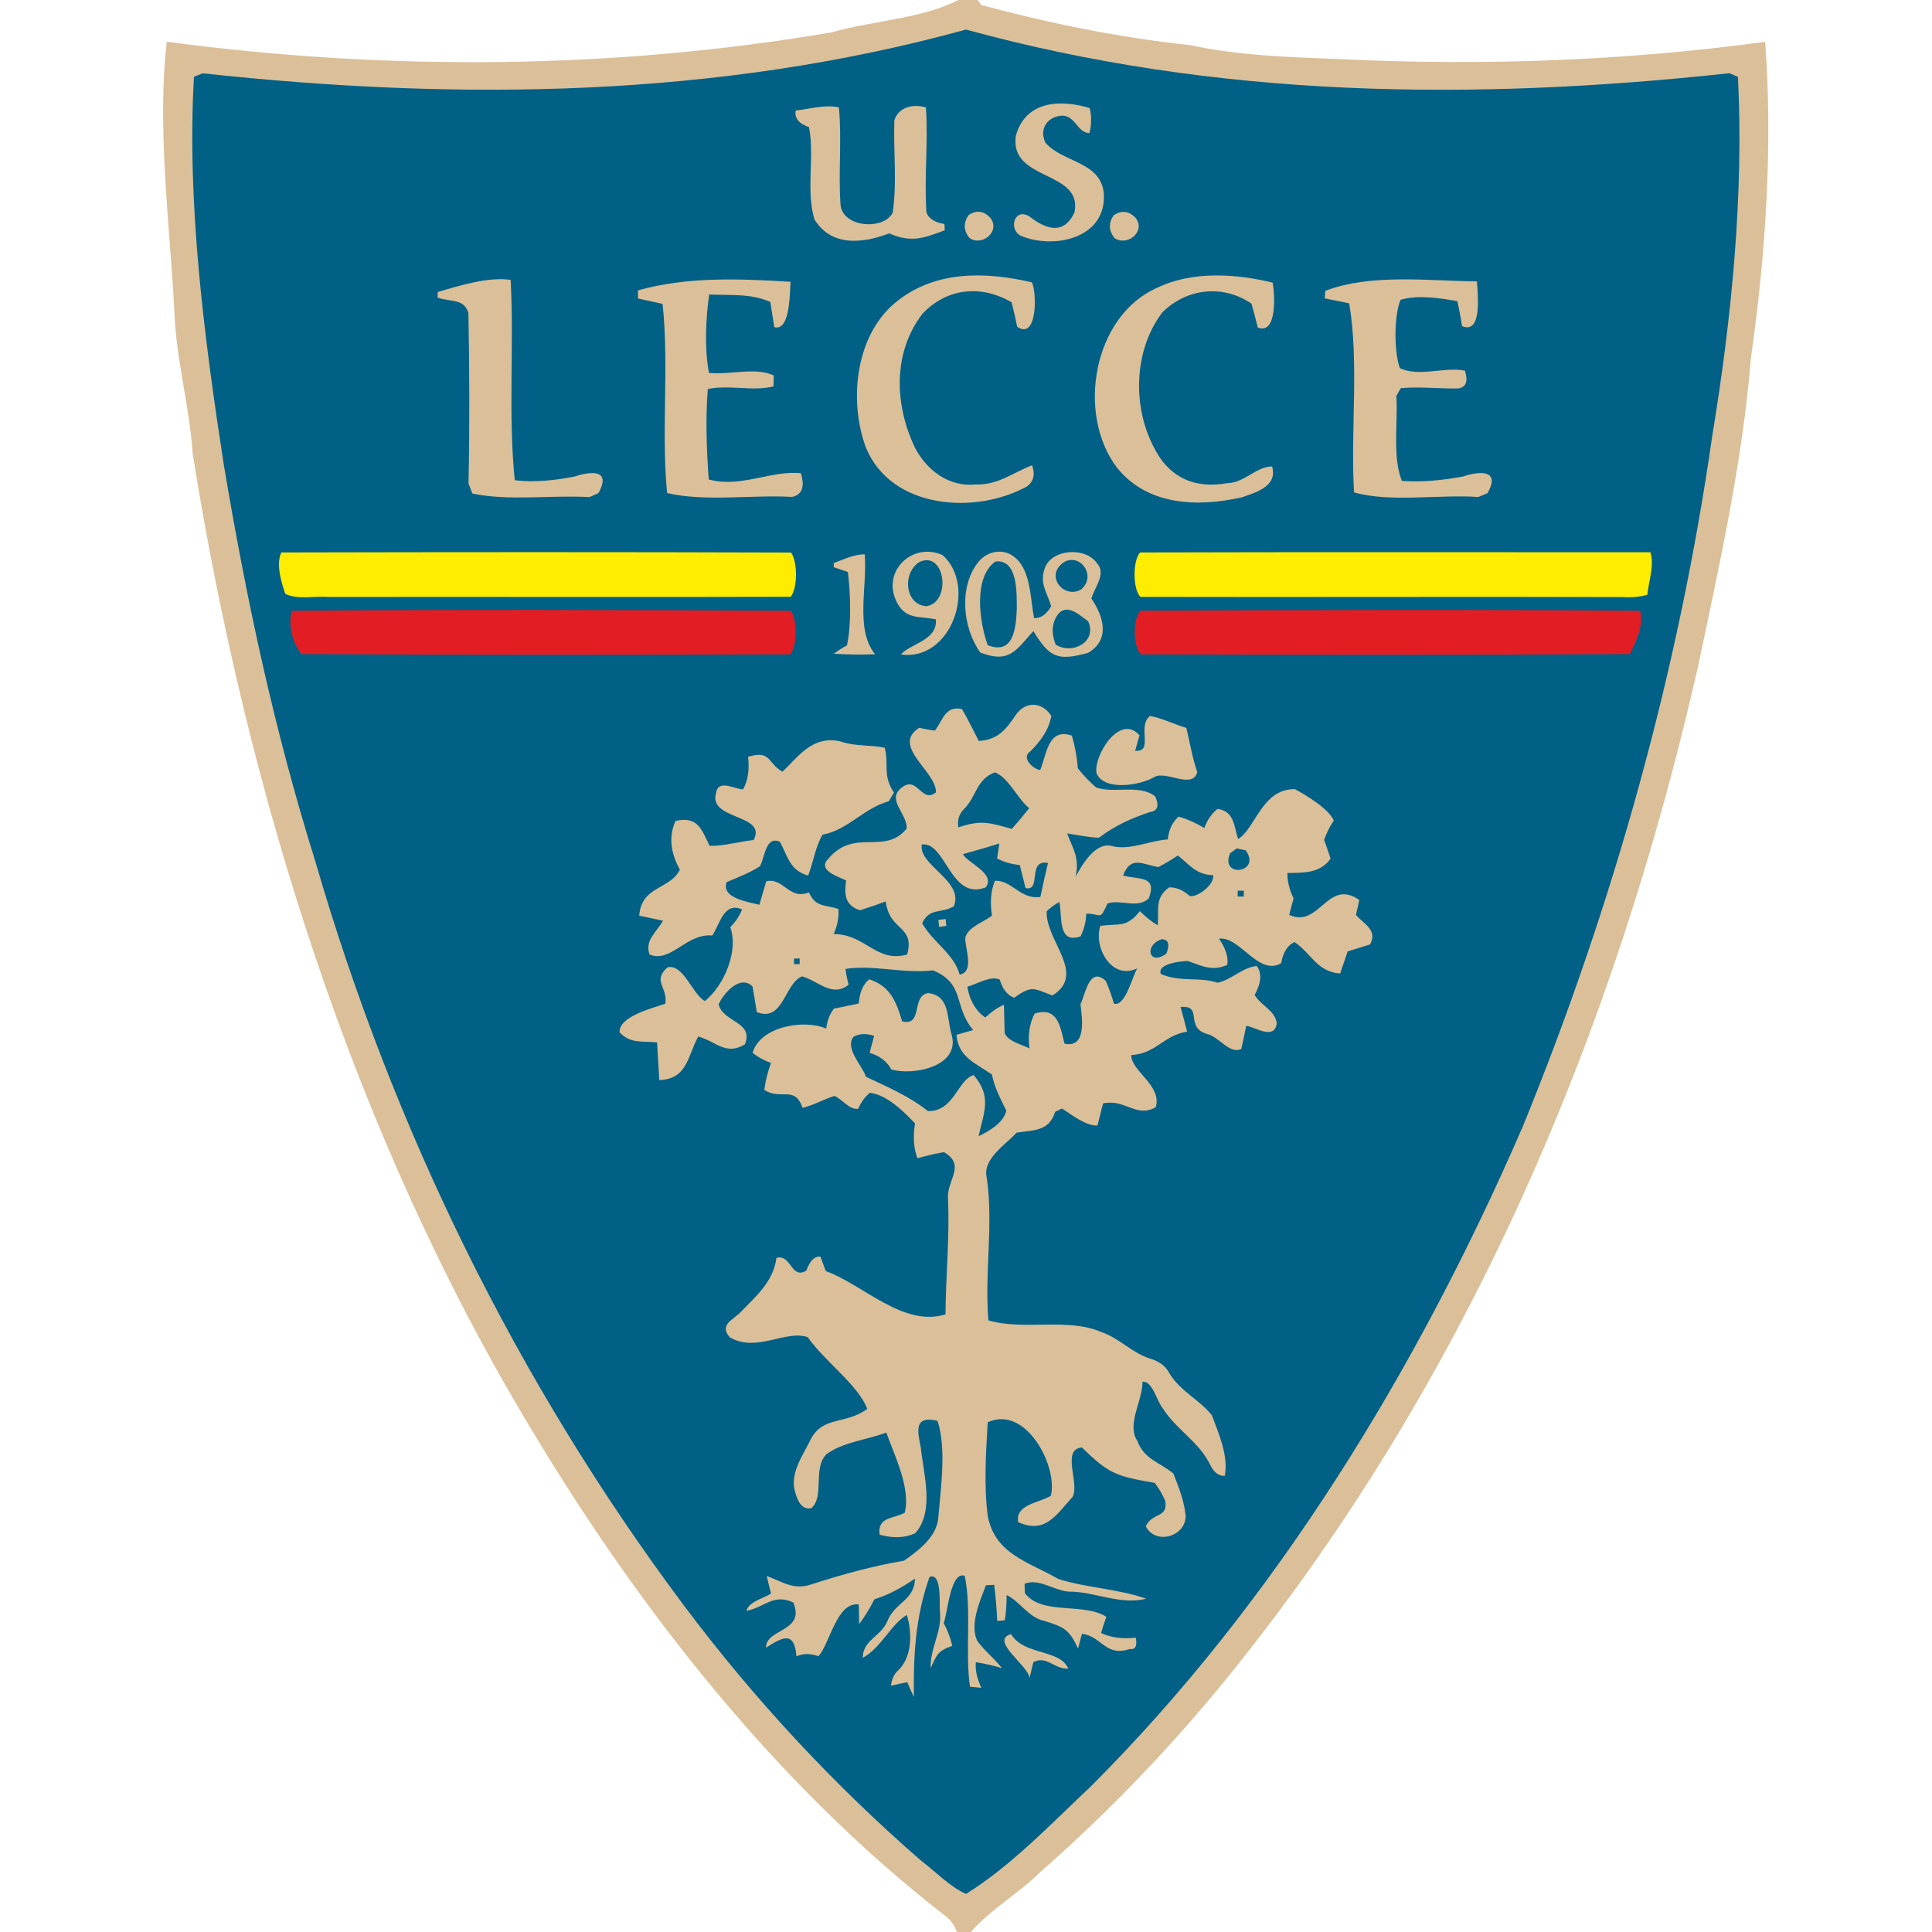 <?xml version="1.0" encoding="UTF-8" standalone="no"?>
<!DOCTYPE svg PUBLIC "-//W3C//DTD SVG 1.1//EN" "http://www.w3.org/Graphics/SVG/1.1/DTD/svg11.dtd">
<svg xmlns="http://www.w3.org/2000/svg" version="1.1" viewBox="0 0 200 200" width="200.0pt" height="200.0pt">
<path d="M 0.00 0.00 L 99.22 0.00 C 95.31 1.98 90.35 2.12 86.14 3.34 C 63.48 7.21 40.04 7.36 17.27 4.32 C 16.23 12.99 17.57 23.25 18.04 32.00 C 18.19 37.09 19.61 41.94 19.95 47.00 C 25.54 82.01 36.63 117.51 55.02 147.99 C 66.24 166.72 80.44 184.80 97.75 198.25 C 98.41 198.74 98.84 199.32 99.05 200.00 L 0.00 200.00 L 0.00 0.00 Z" fill="none"/>
<path d="M 99.22 0.00 L 101.22 0.00 L 101.58 0.52 C 108.63 2.41 115.87 3.90 123.14 4.66 C 128.38 5.79 133.66 5.92 139.00 6.13 C 153.54 6.83 168.31 6.29 182.73 4.33 C 183.53 15.05 182.79 26.32 181.26 36.99 C 180.40 47.74 178.00 58.45 175.78 68.99 C 167.20 106.75 152.12 142.42 127.77 172.78 C 121.70 180.36 115.04 187.33 107.74 193.75 C 105.45 196.02 102.62 197.58 100.50 200.00 L 99.05 200.00 C 98.84 199.32 98.41 198.74 97.75 198.25 C 80.44 184.80 66.24 166.72 55.02 147.99 C 36.63 117.51 25.54 82.01 19.95 47.00 C 19.61 41.94 18.19 37.09 18.04 32.00 C 17.57 23.25 16.23 12.99 17.27 4.32 C 40.04 7.36 63.48 7.21 86.14 3.34 C 90.35 2.12 95.31 1.98 99.22 0.00 Z" fill="#dbbf98"/>
<path d="M 101.22 0.00 L 200.00 0.00 L 200.00 200.00 L 100.50 200.00 C 102.62 197.58 105.45 196.02 107.74 193.75 C 115.04 187.33 121.70 180.36 127.77 172.78 C 152.12 142.42 167.20 106.75 175.78 68.99 C 178.00 58.45 180.40 47.74 181.26 36.99 C 182.79 26.32 183.53 15.05 182.73 4.33 C 168.31 6.29 153.54 6.83 139.00 6.13 C 133.66 5.92 128.38 5.79 123.14 4.66 C 115.87 3.90 108.63 2.41 101.58 0.52 L 101.22 0.00 Z" fill="none"/>
<path d="M 100.00 3.06 C 125.95 10.18 152.42 10.46 179.02 7.58 L 179.91 7.95 C 180.53 20.03 179.25 33.04 177.27 45.00 C 173.77 69.51 166.99 93.74 157.62 116.66 C 146.85 141.49 132.16 165.72 112.93 184.92 C 108.89 188.72 104.70 193.14 100.00 196.06 C 98.29 195.29 96.88 193.77 95.39 192.65 C 86.27 184.73 78.03 175.85 70.79 166.19 C 53.49 143.05 40.67 116.83 32.62 89.10 C 28.38 75.54 25.49 62.00 23.15 48.00 C 21.16 35.10 19.32 20.96 20.08 7.95 L 20.98 7.59 C 47.47 10.45 74.16 10.17 100.00 3.06 Z" fill="#006086"/>
<path d="M 82.37 11.44 C 83.82 11.28 85.42 10.80 86.84 11.12 C 87.16 14.39 86.78 17.72 87.00 21.01 C 87.01 23.56 91.46 23.90 92.41 22.02 C 92.87 18.90 92.48 15.61 92.58 12.45 C 93.04 11.04 94.57 10.74 95.85 11.12 C 96.10 14.71 95.66 18.36 95.90 21.97 C 96.12 22.61 96.74 23.02 97.77 23.19 L 97.80 23.84 C 95.57 24.67 94.34 25.15 92.05 24.16 C 89.30 25.20 86.08 25.57 84.31 22.71 C 83.41 19.71 84.34 16.21 83.75 13.16 C 82.69 12.80 82.23 12.22 82.37 11.44 Z" fill="#dbbf98"/>
<path d="M 112.81 11.19 C 113.01 12.02 113.00 12.88 112.78 13.78 C 111.51 13.74 111.37 12.02 109.98 11.97 C 108.42 12.04 107.54 13.35 108.22 14.77 C 110.01 16.84 113.93 16.71 114.26 19.98 C 114.63 24.65 109.11 25.87 105.66 24.40 C 104.33 23.69 105.06 21.42 106.59 22.43 C 108.31 23.74 110.09 24.36 111.23 22.00 C 112.13 17.59 104.47 18.80 105.16 14.06 C 106.15 10.43 109.76 10.26 112.81 11.19 Z" fill="#dbbf98"/>
<path d="M 100.27 22.26 C 101.09 21.72 101.84 21.82 102.52 22.56 C 103.60 23.93 101.67 25.55 100.36 24.64 C 99.74 23.87 99.71 23.08 100.27 22.26 Z" fill="#dbbf98"/>
<path d="M 115.29 22.28 C 116.09 21.75 116.84 21.83 117.53 22.52 C 118.69 23.92 116.70 25.56 115.37 24.64 C 114.76 23.87 114.74 23.08 115.29 22.28 Z" fill="#dbbf98"/>
<path d="M 52.86 28.97 C 53.23 35.81 52.59 42.92 53.29 49.71 C 55.30 49.97 57.50 49.72 59.48 49.33 C 61.15 48.78 63.31 48.55 61.96 51.04 L 61.03 51.46 C 57.09 51.23 52.69 51.89 48.90 51.09 L 48.50 50.05 C 48.62 44.16 48.60 38.33 48.49 32.42 C 48.06 30.85 46.57 31.29 45.29 30.80 L 45.32 30.23 C 47.58 29.55 50.57 28.64 52.86 28.97 Z" fill="#dbbf98"/>
<path d="M 81.84 29.17 C 81.74 30.14 81.85 34.31 80.16 33.87 C 80.02 32.99 79.88 32.12 79.74 31.25 C 77.63 30.35 75.67 30.60 73.42 30.48 C 73.05 33.03 72.92 36.07 73.39 38.60 C 75.53 38.83 78.16 37.98 80.10 38.86 L 80.07 40.00 C 77.88 40.54 75.49 39.80 73.27 40.27 C 73.03 43.33 73.14 46.56 73.37 49.63 C 76.60 50.55 79.88 48.66 82.91 48.99 C 83.33 50.40 83.03 51.21 82.01 51.44 C 77.89 51.20 72.96 51.96 69.06 51.04 C 68.43 44.67 69.28 37.88 68.59 31.46 C 67.74 31.27 66.90 31.08 66.05 30.90 L 66.04 30.06 C 71.13 28.62 76.62 28.85 81.84 29.17 Z" fill="#dbbf98"/>
<path d="M 106.82 29.23 C 107.32 30.12 107.44 35.27 105.30 33.83 C 105.13 32.98 104.93 32.13 104.72 31.29 C 101.57 29.46 98.04 29.80 95.50 32.47 C 92.41 36.49 92.59 41.86 94.69 46.29 C 95.90 48.67 98.23 50.44 101.00 50.15 C 103.34 50.23 104.82 48.93 106.84 48.17 C 107.18 49.11 107.00 49.84 106.32 50.35 C 100.97 53.31 92.24 52.71 89.63 46.31 C 87.82 41.41 88.55 34.44 93.01 31.07 C 97.00 27.98 102.14 28.13 106.82 29.23 Z" fill="#dbbf98"/>
<path d="M 131.74 29.26 C 131.96 30.29 132.26 34.70 130.21 33.91 C 130.00 33.08 129.78 32.25 129.55 31.43 C 126.57 29.41 122.85 29.84 120.32 32.34 C 117.05 36.66 117.19 43.30 120.28 47.68 C 122.00 49.88 124.31 50.49 127.02 50.02 C 128.80 50.01 130.02 48.29 131.69 48.29 C 132.27 50.35 130.02 50.97 128.53 51.49 C 123.97 52.51 118.78 52.35 115.63 48.41 C 111.40 42.86 113.15 32.64 119.86 29.76 C 123.42 28.04 128.00 28.33 131.74 29.26 Z" fill="#dbbf98"/>
<path d="M 152.89 29.13 C 152.95 30.27 153.50 34.66 151.35 33.76 C 151.22 32.89 151.06 32.03 150.86 31.17 C 149.03 30.86 146.77 30.50 144.98 31.04 C 144.29 32.75 144.31 36.36 144.90 38.10 C 146.86 39.06 149.50 37.95 151.65 38.37 C 151.99 39.46 151.77 40.07 150.99 40.21 C 149.00 40.25 146.99 40.00 145.01 40.18 L 144.55 40.99 C 144.73 43.73 144.12 47.28 145.12 49.78 C 147.21 49.95 149.43 49.70 151.48 49.32 C 153.12 48.76 155.39 48.59 153.99 51.05 L 153.03 51.45 C 149.03 51.16 143.87 52.04 140.17 50.97 C 139.79 44.63 140.71 37.59 139.67 31.40 C 138.82 31.22 137.98 31.06 137.14 30.89 L 137.19 30.11 C 141.88 28.30 147.92 29.08 152.89 29.13 Z" fill="#dbbf98"/>
<path d="M 29.12 57.19 C 46.69 57.15 64.32 57.14 81.89 57.20 C 82.57 58.14 82.58 60.86 81.86 61.78 C 65.93 61.83 49.94 61.77 34.00 61.80 C 32.61 61.68 30.78 62.11 29.53 61.47 C 29.11 60.24 28.56 58.41 29.12 57.19 Z" fill="#feed00"/>
<path d="M 89.51 57.38 C 89.82 60.62 88.48 65.15 90.59 67.73 C 89.17 67.78 87.74 67.77 86.32 67.67 C 86.75 67.35 87.20 67.07 87.68 66.81 C 88.15 64.59 88.05 61.48 87.77 59.21 L 86.31 58.72 L 86.31 58.29 C 87.39 57.89 88.34 57.40 89.51 57.38 Z" fill="#dbbf98"/>
<path d="M 97.57 57.46 C 101.18 60.66 98.48 68.49 93.27 67.75 C 94.22 66.62 97.08 66.30 96.88 64.11 C 95.03 63.76 93.64 64.16 92.74 62.13 C 91.35 59.04 94.51 56.09 97.57 57.46 Z" fill="#dbbf98"/>
<path d="M 105.17 57.80 C 106.72 59.15 106.67 62.13 107.05 63.99 C 107.72 64.02 108.30 63.62 108.82 62.78 C 108.46 61.46 107.65 60.51 108.08 59.06 C 108.61 56.81 112.39 56.52 113.59 58.35 C 114.54 59.41 113.29 60.84 112.98 61.96 C 114.24 63.81 114.96 66.20 112.65 67.58 C 109.43 68.47 108.64 68.03 106.97 65.33 C 105.16 67.34 104.49 68.71 101.48 67.55 C 99.66 65.01 99.24 60.81 101.22 58.25 C 102.20 56.98 103.99 56.68 105.17 57.80 Z" fill="#dbbf98"/>
<path d="M 118.04 57.19 C 135.61 57.14 153.27 57.17 170.85 57.17 C 171.28 58.53 170.67 60.16 170.53 61.57 C 169.73 61.79 168.89 61.87 168.01 61.81 C 151.37 61.76 134.70 61.83 118.07 61.79 C 117.25 61.08 117.25 57.92 118.04 57.19 Z" fill="#feed00"/>
<path d="M 95.19 58.17 C 97.83 56.96 98.53 62.29 95.93 62.75 C 93.68 62.65 93.35 59.31 95.19 58.17 Z" fill="#006086"/>
<path d="M 103.06 58.12 C 105.41 57.89 105.24 61.47 105.26 63.00 C 105.17 64.90 104.98 67.86 102.25 66.79 C 101.40 64.46 100.71 59.76 103.06 58.12 Z" fill="#006086"/>
<path d="M 110.18 58.17 C 111.86 57.25 113.55 59.65 111.91 61.02 C 110.12 62.07 108.06 59.54 110.18 58.17 Z" fill="#006086"/>
<path d="M 30.21 63.23 C 47.38 63.09 64.69 63.14 81.86 63.23 C 82.56 64.21 82.54 66.77 81.81 67.74 C 64.99 67.78 48.03 67.81 31.22 67.71 C 30.27 66.57 29.79 64.65 30.21 63.23 Z" fill="#e21e24"/>
<path d="M 112.65 64.32 C 113.60 66.42 111.05 67.82 109.28 66.73 C 108.79 65.46 108.89 64.39 109.58 63.52 C 110.54 62.46 111.81 63.73 112.65 64.32 Z" fill="#006086"/>
<path d="M 118.07 63.22 C 135.27 63.15 152.59 63.09 169.78 63.23 C 170.21 64.64 169.34 66.44 168.73 67.71 C 151.90 67.81 134.96 67.78 118.12 67.74 C 117.28 66.97 117.25 64.00 118.07 63.22 Z" fill="#e21e24"/>
<path d="M 99.58 73.40 C 100.22 74.47 100.74 75.59 101.32 76.70 C 103.24 76.60 104.12 75.56 105.12 74.06 C 106.10 72.56 107.87 72.61 108.83 74.11 C 108.57 75.58 107.72 76.72 106.68 77.76 C 105.65 78.44 106.94 79.61 107.68 79.72 C 108.34 78.15 108.48 75.29 110.96 76.15 C 111.28 77.24 111.49 78.37 111.58 79.54 C 112.14 80.25 112.77 80.90 113.46 81.51 C 115.32 82.19 117.94 81.13 119.58 82.44 C 120.03 83.41 119.84 83.96 119.02 84.07 C 117.02 84.74 115.45 85.46 113.76 86.72 C 112.63 86.68 111.58 86.44 110.47 86.28 C 111.11 87.98 111.76 88.75 111.35 90.77 C 112.01 89.50 113.35 87.24 114.99 87.55 C 116.87 88.11 118.94 87.02 120.88 86.90 C 121.01 85.85 121.39 85.07 122.01 84.54 C 122.92 84.80 123.81 85.19 124.67 85.72 C 124.97 84.88 125.43 84.22 126.04 83.74 C 127.78 83.97 127.73 85.53 128.17 86.86 C 129.97 85.76 130.63 81.66 134.04 81.69 C 135.22 82.31 137.57 83.75 138.07 84.94 C 137.65 85.58 137.31 86.25 137.07 86.95 C 137.31 87.59 137.53 88.23 137.74 88.88 C 136.70 90.40 134.92 90.36 133.27 90.37 C 133.26 91.21 133.47 92.08 133.91 93.00 C 133.75 93.56 133.60 94.13 133.46 94.71 C 136.60 96.13 137.42 90.87 140.71 93.16 C 140.59 93.68 140.48 94.20 140.37 94.72 C 141.20 95.67 142.65 96.29 141.82 97.77 C 141.05 98.01 140.28 98.25 139.51 98.49 C 139.25 99.25 138.99 100.02 138.73 100.78 C 136.31 100.58 135.79 98.74 134.01 97.52 C 133.28 97.85 132.82 98.58 132.63 99.71 C 130.25 101.08 128.36 96.89 126.19 97.17 C 126.88 98.17 127.17 99.07 127.05 99.88 C 125.48 100.60 124.41 99.97 122.95 99.48 C 122.22 99.49 119.74 99.78 120.17 100.83 C 122.24 101.71 124.12 101.09 126.04 101.73 C 127.46 101.45 128.59 100.15 130.10 100.00 C 130.65 100.75 130.57 101.74 129.88 102.99 C 130.58 104.17 132.02 104.59 132.17 105.95 C 131.90 107.69 130.02 106.35 129.01 106.19 C 128.84 106.99 128.68 107.79 128.50 108.59 C 127.30 109.17 126.21 107.35 125.00 107.05 C 122.55 106.37 124.63 104.03 122.21 104.24 C 122.45 105.09 122.67 105.94 122.89 106.79 C 120.41 107.20 119.69 109.07 117.11 109.22 C 117.06 110.86 120.33 112.37 119.64 114.62 C 117.63 115.76 116.48 113.74 114.19 114.22 C 113.99 114.98 113.80 115.75 113.61 116.51 C 112.41 116.57 110.93 115.39 109.94 114.75 L 109.23 115.09 C 108.58 117.13 107.06 116.97 105.24 117.25 C 104.06 118.54 101.64 120.00 102.16 121.98 C 102.85 126.91 101.90 131.79 102.32 136.68 C 105.96 137.77 110.52 136.37 114.03 137.90 C 115.91 138.54 117.19 140.08 119.11 140.66 C 119.97 140.92 120.59 141.37 120.97 142.01 C 122.07 143.98 124.10 144.82 125.45 146.50 C 126.16 148.41 127.19 150.71 126.79 152.78 C 126.19 152.80 125.70 152.46 125.33 151.74 C 124.14 149.22 121.75 148.02 120.32 145.71 C 119.76 145.04 119.28 142.90 118.27 143.04 C 118.29 145.02 116.58 147.47 117.75 149.18 C 118.42 151.05 120.03 151.36 121.46 152.53 C 122.02 153.93 122.60 155.42 122.74 156.93 C 122.72 159.10 119.60 159.96 118.61 158.00 C 119.29 156.54 120.95 157.16 120.62 155.37 C 120.35 154.72 119.99 154.10 119.54 153.51 C 115.59 152.81 114.84 152.63 112.00 149.84 C 109.81 150.03 111.82 153.62 111.02 154.97 C 109.37 156.78 108.22 158.84 105.40 157.57 C 105.08 155.71 107.60 155.59 108.78 154.84 C 109.55 151.88 106.24 145.40 102.25 147.23 C 102.06 150.32 101.85 153.87 102.25 156.92 C 103.00 160.89 106.44 161.66 109.57 163.46 C 112.55 164.40 115.66 164.45 118.66 165.50 C 116.01 166.15 113.48 164.85 110.98 164.77 C 109.34 164.86 107.57 163.28 106.06 163.96 L 106.10 164.93 C 107.88 167.25 112.14 165.85 114.53 167.37 C 114.33 167.93 114.14 168.49 113.98 169.05 C 115.02 169.53 116.22 169.68 117.57 169.53 C 117.75 170.40 117.53 170.79 116.92 170.71 C 114.45 171.56 113.99 169.32 112.00 169.14 L 111.60 170.65 C 110.68 168.68 110.17 168.44 108.10 167.79 C 106.50 167.48 105.49 165.69 104.20 165.12 C 104.21 166.01 104.15 166.88 104.02 167.73 L 103.23 167.80 C 103.18 166.54 103.07 165.29 102.92 164.06 L 102.06 164.11 C 101.43 165.78 100.37 168.14 101.16 169.86 C 101.92 170.89 102.94 171.69 103.73 172.69 C 102.84 172.42 101.94 172.21 101.02 172.07 C 100.94 172.86 101.13 173.74 101.59 174.72 L 100.41 174.61 C 99.89 170.84 100.60 166.75 99.87 163.13 C 98.39 162.58 98.09 167.05 97.69 168.01 C 98.10 168.79 98.40 169.58 98.58 170.38 C 97.05 170.90 96.97 171.33 96.34 172.68 C 96.27 170.67 97.47 168.98 97.32 167.00 C 97.19 166.28 97.58 162.72 96.22 163.25 C 94.75 167.42 94.56 171.29 94.60 175.68 C 94.37 175.17 94.14 174.66 93.92 174.14 C 93.36 174.25 92.80 174.37 92.24 174.50 C 92.30 173.87 92.53 173.35 92.93 172.96 C 94.45 171.59 94.43 169.00 93.88 167.18 C 92.29 168.06 91.24 170.56 89.31 171.62 C 89.33 169.77 91.15 169.44 91.84 167.87 C 92.62 165.84 94.65 165.73 94.72 163.42 C 93.32 164.35 92.16 165.03 90.52 165.56 C 90.06 166.47 89.53 167.33 88.94 168.13 L 88.90 166.10 C 86.64 165.75 85.89 170.19 84.73 171.44 C 83.88 171.20 83.29 171.11 82.45 171.46 C 82.23 168.74 80.96 169.52 79.30 170.56 C 79.27 168.58 83.41 168.94 82.12 165.89 C 80.06 164.92 79.11 166.41 77.27 166.76 C 77.51 165.78 79.07 165.47 79.82 164.96 C 79.66 164.36 79.51 163.75 79.37 163.14 C 80.99 163.74 82.18 164.65 84.00 164.01 C 87.21 162.98 90.26 162.13 93.59 161.56 C 95.11 160.48 97.03 159.06 97.14 157.02 C 97.39 153.99 97.99 149.92 97.05 147.08 C 94.57 146.50 94.98 148.16 95.32 149.86 C 95.62 152.67 96.75 156.41 94.76 158.71 C 93.69 159.21 92.46 159.26 91.06 158.87 C 90.80 157.02 92.46 157.24 93.66 156.60 C 94.29 154.06 92.62 150.72 91.75 148.30 C 89.72 149.06 87.30 149.27 85.55 150.54 C 84.10 152.01 85.39 154.94 83.98 156.13 C 83.23 156.27 82.70 155.78 82.38 154.67 C 81.63 152.63 83.08 150.76 83.93 148.99 C 85.22 146.54 87.51 147.51 89.78 145.85 C 88.86 143.39 85.25 140.81 83.62 138.42 C 81.29 137.64 78.34 140.05 75.55 138.44 C 74.36 137.09 75.99 136.61 76.77 135.73 C 78.39 134.06 80.05 132.63 80.38 130.21 C 81.95 129.82 81.88 132.50 83.47 131.53 C 83.85 130.49 84.34 130.01 84.93 130.09 L 85.48 131.58 C 89.33 132.96 93.51 137.43 97.88 136.06 C 97.90 132.03 98.33 127.99 98.13 123.98 C 98.08 122.04 100.00 120.62 97.72 119.27 C 96.80 119.43 95.88 119.64 94.98 119.90 C 94.58 118.90 94.50 117.69 94.72 116.29 C 93.54 115.04 91.81 113.34 90.05 113.12 C 89.54 113.54 89.14 114.09 88.84 114.78 C 87.91 114.90 87.22 113.81 86.38 113.45 C 85.27 113.80 84.22 114.42 83.08 114.68 C 82.28 112.31 80.81 113.95 79.12 112.82 C 79.24 111.91 79.47 110.98 79.81 110.04 C 79.11 109.78 78.48 109.43 77.91 109.00 C 78.66 106.27 83.20 105.47 85.53 106.48 C 85.62 105.66 85.89 104.98 86.33 104.41 C 87.19 104.24 88.05 104.07 88.90 103.88 C 88.98 102.73 89.34 101.90 89.98 101.38 C 92.16 102.07 92.79 103.72 93.39 105.73 C 95.59 106.26 94.29 103.12 96.07 102.80 C 98.33 103.07 97.99 105.24 98.48 107.00 C 99.55 110.39 94.55 111.38 92.27 110.71 C 91.81 109.87 91.06 109.29 90.02 108.99 C 90.18 108.41 90.33 107.82 90.49 107.23 C 89.65 106.96 88.93 106.99 88.34 107.34 C 87.44 108.54 89.25 110.29 89.65 111.47 C 91.95 112.57 94.02 113.41 96.06 115.02 C 98.79 115.07 99.13 111.76 100.79 111.29 C 102.70 113.50 101.86 115.13 101.30 117.62 C 102.39 117.10 103.90 116.23 104.17 114.97 C 103.57 113.74 102.95 112.59 102.68 111.23 C 101.04 110.08 99.17 109.43 99.02 107.12 L 100.75 106.63 C 98.67 104.22 99.96 101.84 96.58 100.45 C 93.52 100.82 90.52 99.85 87.53 100.30 C 87.59 100.84 87.70 101.39 87.85 101.93 C 86.17 103.30 84.70 101.55 83.03 101.07 C 81.19 101.82 81.10 105.86 78.34 104.77 C 78.20 103.88 78.06 103.00 77.90 102.12 C 76.63 100.83 74.88 102.85 74.39 103.97 C 74.85 105.85 78.07 105.75 77.11 108.11 C 75.12 109.32 74.08 107.77 72.28 107.30 C 71.16 109.37 71.16 111.70 68.25 111.81 C 68.18 110.51 68.10 109.21 68.02 107.91 C 66.51 107.75 65.29 108.08 64.14 106.87 C 64.04 105.19 67.66 104.34 68.88 103.90 C 69.14 102.16 67.48 101.55 69.12 100.13 C 70.76 99.78 71.68 102.94 72.97 103.63 C 74.95 102.03 76.48 98.46 75.60 95.98 C 76.15 95.42 76.56 94.81 76.82 94.14 C 74.92 93.31 74.52 95.69 73.74 96.84 C 71.02 96.60 69.45 99.73 67.24 98.81 C 66.71 97.33 67.99 96.48 68.63 95.31 C 67.81 95.14 66.99 94.96 66.17 94.79 C 66.41 91.67 69.35 92.12 70.38 90.03 C 69.49 88.40 69.16 86.74 69.92 84.99 C 72.23 84.44 72.63 85.86 73.46 87.56 C 74.90 87.60 76.54 87.11 78.01 86.96 C 79.47 84.24 73.26 84.93 74.13 82.07 C 74.34 80.64 76.03 81.67 76.91 81.72 C 77.42 80.84 77.60 79.72 77.44 78.34 C 79.84 77.63 79.42 78.98 81.00 79.89 C 82.61 78.38 84.07 76.09 87.00 76.75 C 88.54 77.29 90.06 77.08 91.59 77.41 C 92.03 79.14 91.35 80.30 92.54 82.04 L 92.01 82.95 C 89.39 83.66 87.81 85.91 85.14 86.41 C 84.40 87.69 84.19 89.27 83.66 90.64 C 81.75 90.10 81.57 88.67 80.73 87.13 C 79.22 86.50 79.19 88.81 78.66 89.68 C 77.59 90.37 76.39 90.82 75.22 91.32 C 74.62 92.98 77.49 93.37 78.61 93.66 C 78.85 92.85 79.09 92.04 79.32 91.23 C 81.11 90.81 81.69 93.21 83.74 92.38 C 84.43 93.93 85.36 93.64 86.79 94.09 C 86.86 94.93 86.70 95.80 86.30 96.69 C 89.61 96.70 90.70 99.71 93.91 98.81 C 94.73 95.74 92.09 96.48 91.69 93.31 C 90.81 93.65 89.92 93.95 89.02 94.23 C 87.42 93.71 87.40 92.53 87.59 91.14 C 86.82 90.77 84.55 90.08 85.74 88.91 C 88.45 85.66 91.54 88.58 93.85 85.79 C 93.99 84.23 91.59 82.72 93.46 81.45 C 95.00 80.37 95.42 83.20 96.88 82.03 C 97.03 79.94 92.17 77.22 95.16 75.34 C 95.70 75.46 96.23 75.56 96.77 75.64 C 97.62 74.54 97.84 73.03 99.58 73.40 Z" fill="#dbbf98"/>
<path d="M 119.05 74.11 C 120.35 74.36 121.54 74.98 122.81 75.35 C 123.20 76.93 123.40 78.36 123.94 79.93 C 123.45 81.78 120.58 79.67 119.44 80.47 C 118.02 81.29 114.30 81.93 113.51 80.04 C 113.18 78.26 115.92 73.79 117.96 76.12 C 117.81 76.65 117.66 77.18 117.51 77.72 C 119.48 77.87 117.67 75.19 119.05 74.11 Z" fill="#dbbf98"/>
<path d="M 102.99 79.95 C 104.41 80.50 105.29 82.63 106.54 83.67 C 105.95 84.40 105.36 85.11 104.74 85.81 C 102.45 85.17 101.60 84.84 99.21 85.65 C 99.09 84.91 99.27 84.29 99.75 83.80 C 101.16 82.39 101.00 80.74 102.99 79.95 Z" fill="#006086"/>
<path d="M 95.42 87.42 C 97.93 87.10 98.38 93.29 102.04 91.86 C 103.12 90.43 100.15 89.34 99.68 88.42 C 100.93 88.06 102.20 87.72 103.45 87.32 C 103.38 87.84 103.30 88.35 103.22 88.87 C 103.92 89.24 104.70 89.47 105.56 89.54 C 105.77 90.33 105.97 91.13 106.16 91.93 C 107.86 92.33 106.29 88.93 108.49 89.33 C 108.21 90.50 107.94 91.67 107.70 92.85 C 105.64 93.16 104.76 91.09 102.99 91.18 C 102.57 92.21 102.47 93.41 102.69 94.78 C 101.81 95.48 100.28 95.91 99.93 97.03 C 99.85 98.11 100.94 100.60 99.34 100.89 C 98.78 98.75 96.58 97.57 95.46 95.57 C 96.24 93.94 97.39 94.60 98.74 93.82 C 99.82 91.16 95.08 89.63 95.42 87.42 Z" fill="#006086"/>
<path d="M 127.34 88.33 L 128.02 87.83 L 128.96 88.03 C 130.63 90.37 126.24 90.94 127.34 88.33 Z" fill="#006086"/>
<path d="M 119.91 89.76 C 120.60 89.40 121.27 89.00 121.93 88.56 C 123.18 89.55 123.84 90.55 125.57 90.60 C 125.78 91.55 123.95 92.92 123.17 92.76 C 122.48 92.14 121.76 91.84 121.02 91.86 C 119.50 92.98 119.99 94.15 119.85 95.79 C 119.19 95.39 118.57 94.90 118.00 94.32 C 116.60 96.07 115.91 95.58 113.91 95.84 C 113.17 97.99 115.05 101.54 117.73 100.24 C 117.22 101.07 116.47 104.28 115.31 103.89 C 115.08 103.08 114.80 102.29 114.46 101.53 C 112.76 100.00 112.37 102.90 111.85 103.96 C 112.02 105.33 112.52 108.54 110.20 108.04 C 109.74 106.29 109.53 104.16 107.10 104.93 C 106.56 105.99 106.39 107.19 106.57 108.54 C 105.74 108.09 104.40 107.85 104.00 106.95 C 103.98 105.97 103.95 104.99 103.93 104.00 C 103.26 104.30 102.62 104.75 102.00 105.33 C 100.96 104.66 100.31 103.35 100.14 102.14 C 101.09 101.90 102.55 100.95 103.50 101.41 C 103.78 102.39 104.28 103.02 104.98 103.29 C 106.85 101.97 106.96 102.32 108.94 103.05 C 112.55 100.83 108.21 97.38 108.35 94.33 C 108.75 93.95 109.19 93.63 109.66 93.37 C 109.99 94.77 109.44 97.79 111.86 96.93 C 112.22 96.21 112.42 95.43 112.45 94.58 C 114.08 94.58 113.80 95.38 114.65 93.53 C 116.02 93.06 117.69 94.10 118.91 93.02 C 119.86 90.58 117.81 91.08 116.26 90.63 C 117.07 88.53 118.26 89.49 119.91 89.76 Z" fill="#006086"/>
<path d="M 113.50 91.50 C 113.50 91.50 113.50 91.50 113.50 91.50 Z" fill="#006086"/>
<path d="M 128.13 92.20 L 128.76 92.20 L 128.75 92.81 L 128.12 92.81 L 128.13 92.20 Z" fill="#006086"/>
<path d="M 97.14 95.23 L 97.89 95.14 L 97.96 95.85 L 97.22 95.95 L 97.14 95.23 Z" fill="#dbbf98"/>
<path d="M 120.30 97.22 C 120.97 97.28 121.12 97.78 120.74 98.72 C 118.88 100.06 118.42 97.78 120.30 97.22 Z" fill="#006086"/>
<path d="M 82.20 99.23 L 82.78 99.22 L 82.78 99.80 L 82.20 99.81 L 82.20 99.23 Z" fill="#006086"/>
<path d="M 118.31 102.33 C 118.70 102.71 118.70 102.71 118.31 102.33 Z" fill="#006086"/>
<path d="M 117.50 104.51 C 117.50 104.51 117.50 104.51 117.50 104.51 Z" fill="#006086"/>
<path d="M 88.94 168.13 L 88.39 168.65 L 88.94 168.13 Z" fill="#dbbf98"/>
<path d="M 104.66 169.16 C 105.99 171.39 109.74 170.70 110.59 172.74 C 109.11 172.79 108.33 171.34 106.97 172.07 L 106.58 173.70 C 106.45 172.40 102.40 169.83 104.66 169.16 Z" fill="#dbbf98"/>
</svg>
